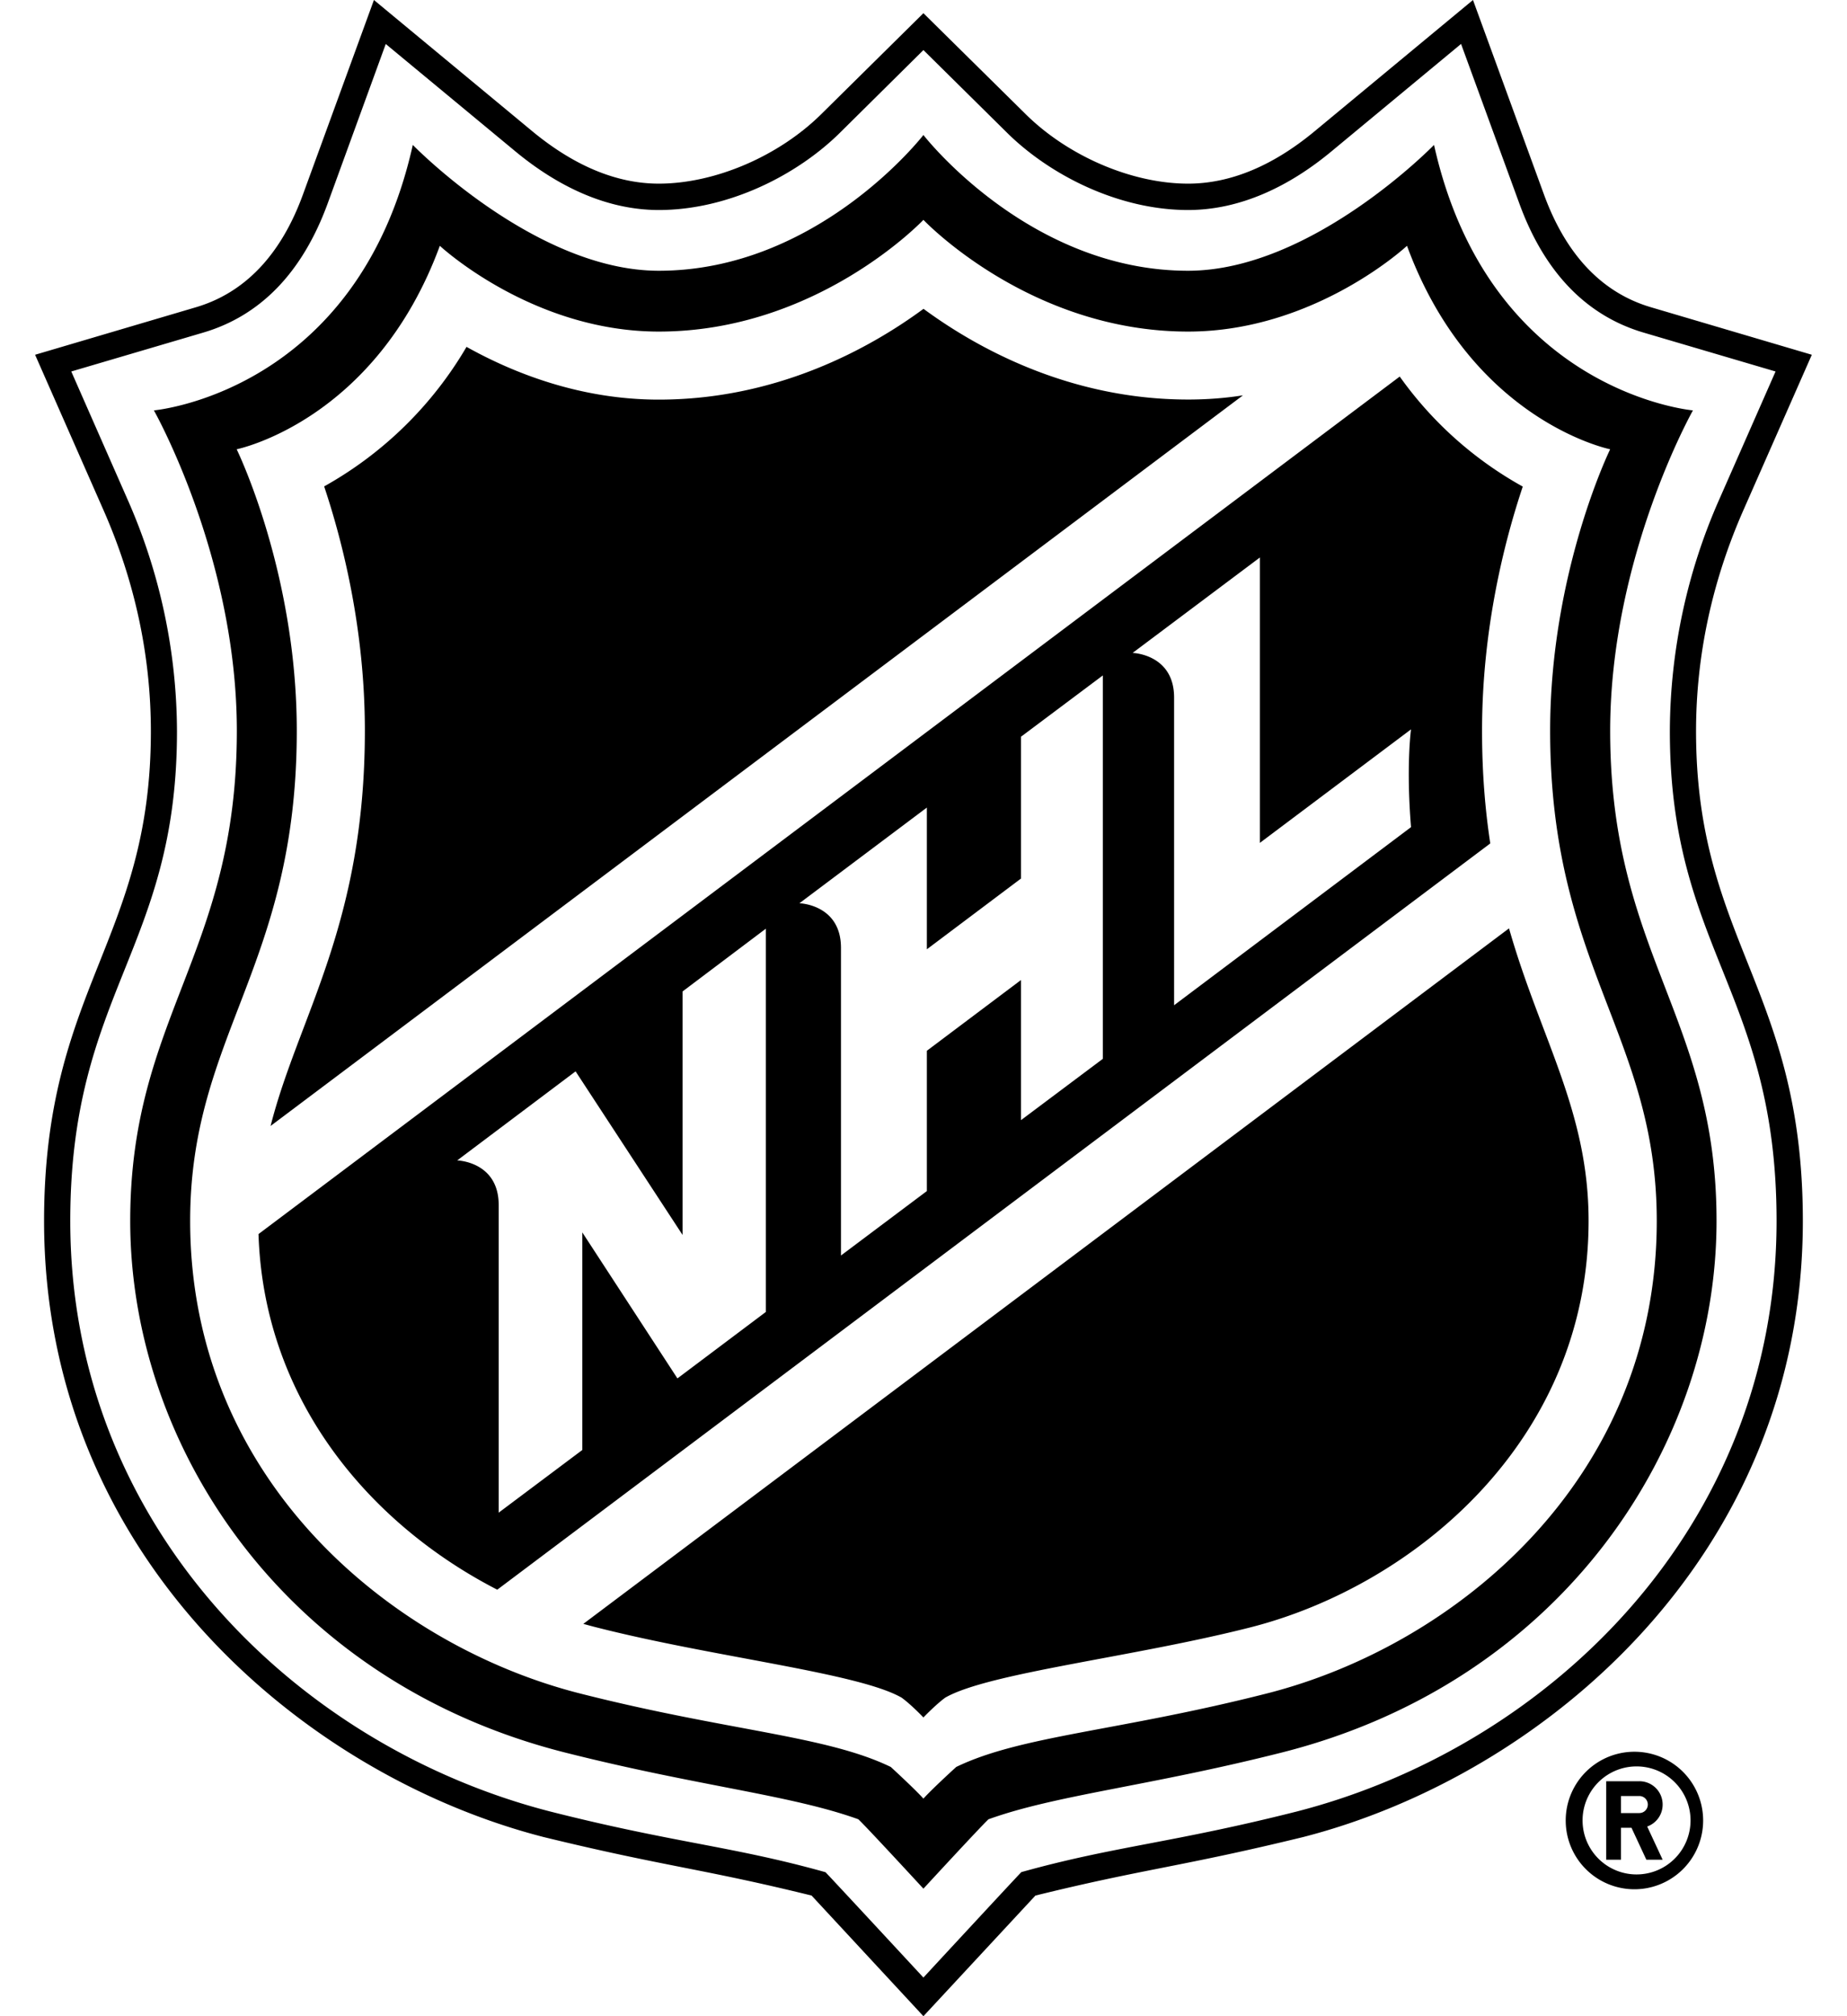 <svg fill="#000000" role="img" viewBox="0 0 22 24" xmlns="http://www.w3.org/2000/svg"><title>NHL</title><path d="M4.454 0L3.609 2.314c-0.262 0.72-0.693 1.172-1.277 1.344l-1.914 0.565 0.812 1.843c0.376 0.851 0.567 1.738 0.567 2.64 0 2.49-1.272 3.06-1.272 5.827 0 3.988 3.083 6.597 5.949 7.334 1.448 0.353 1.886 0.375 3.193 0.697L10.999 24l1.334-1.436c1.308-0.322 1.744-0.344 3.191-0.697 2.865-0.737 5.95-3.346 5.95-7.334 0-2.767-1.272-3.336-1.272-5.828 0-0.9 0.191-1.788 0.567-2.639l0.812-1.843-1.914-0.565c-0.585-0.172-1.014-0.624-1.277-1.344L17.545 0l-1.887 1.563c-0.5 0.414-1.006 0.623-1.506 0.623-0.668 0-1.429-0.326-1.937-0.829L10.999 0.157l-1.215 1.2c-0.508 0.503-1.269 0.829-1.937 0.829-0.5 0-1.006-0.21-1.506-0.623L4.454 0z m0.14 0.523l1.546 1.28c0.508 0.42 1.09 0.697 1.707 0.697 0.827 0 1.646-0.414 2.158-0.92L10.999 0.596l0.996 0.984c0.512 0.506 1.33 0.92 2.156 0.92 0.617 0 1.199-0.276 1.707-0.697l1.545-1.28 0.694 1.899c0.298 0.817 0.796 1.335 1.48 1.537l1.572 0.463-0.668 1.517a6.856 6.856 0 0 0-0.591 2.766c0 2.591 1.271 3.108 1.271 5.828 0 3.643-2.711 6.257-5.713 7.03-1.484 0.375-2.177 0.413-3.283 0.722C12.021 22.436 10.999 23.54 10.999 23.54s-1.022-1.103-1.166-1.254c-1.106-0.31-1.797-0.347-3.281-0.723-3.003-0.772-5.715-3.386-5.715-7.029 0-2.72 1.271-3.237 1.271-5.828a6.87 6.87 0 0 0-0.591-2.766L0.849 4.422l1.572-0.463c0.685-0.202 1.183-0.72 1.482-1.537L4.595 0.523zM10.999 1.607s-1.25 1.616-3.152 1.616c-1.475 0-2.93-1.498-2.93-1.498-0.658 2.949-3.084 3.16-3.084 3.16s0.988 1.746 0.988 3.814c0 2.654-1.27 3.406-1.27 5.834 0 2.675 1.833 5.482 5.178 6.328 1.59 0.402 2.687 0.504 3.495 0.795 0.103 0.097 0.775 0.826 0.775 0.826s0.672-0.729 0.775-0.826c0.808-0.291 1.905-0.393 3.495-0.795 3.344-0.846 5.177-3.653 5.177-6.328 0-2.428-1.267-3.18-1.267-5.834 0-2.068 0.986-3.814 0.986-3.814s-2.426-0.211-3.084-3.16c0 0-1.455 1.498-2.93 1.498C12.25 3.223 10.999 1.607 10.999 1.607z m0 1.01s1.258 1.33 3.152 1.33c1.512 0 2.608-1.021 2.608-1.021 0.769 2.09 2.42 2.422 2.42 2.422s-0.715 1.459-0.715 3.351c0 2.809 1.27 3.623 1.27 5.834 0 3.091-2.41 5.058-4.643 5.625-1.769 0.45-2.925 0.5-3.701 0.875 0 0-0.284 0.258-0.391 0.377-0.107-0.119-0.389-0.377-0.389-0.377-0.776-0.375-1.934-0.426-3.703-0.875-2.233-0.567-4.642-2.534-4.642-5.625 0-2.211 1.27-3.025 1.27-5.834 0-1.892-0.716-3.351-0.716-3.351s1.651-0.333 2.42-2.422c0 0 1.096 1.021 2.608 1.021 1.894 0 3.152-1.33 3.152-1.33z m0 1.06c-0.632 0.465-1.737 1.08-3.152 1.08-0.934 0-1.729-0.315-2.29-0.628A4.515 4.515 0 0 1 3.861 5.79c0.224 0.67 0.485 1.708 0.485 2.908 0 2.313-0.79 3.396-1.123 4.705l11.582-8.697c-0.209 0.033-0.427 0.05-0.653 0.05-1.414 0-2.52-0.615-3.152-1.08z m5.674 0.805L3.079 14.69c0.065 2.008 1.362 3.472 2.844 4.233l11.828-8.883c-0.061-0.4-0.098-0.84-0.098-1.34 0-1.2 0.26-2.237 0.485-2.908a4.438 4.438 0 0 1-1.465-1.309z m-1.666 2.153v3.398l1.8-1.351s-0.06 0.433 0 1.164l-2.822 2.12V8.304c0-0.518-0.494-0.532-0.494-0.532l1.516-1.136z m-1.871 1.404v4.565l-0.975 0.73v-1.668l-1.121 0.842v1.67l-1.023 0.767v-3.662c0-0.518-0.495-0.531-0.495-0.531l1.518-1.139V11.3l1.121-0.842V8.77l0.975-0.73z m4.838 3.012L6.948 19.33c0.053 0.014 0.105 0.029 0.158 0.042 1.401 0.357 3.116 0.54 3.633 0.836 0.117 0.085 0.26 0.236 0.26 0.236s0.143-0.15 0.26-0.236c0.517-0.296 2.232-0.48 3.633-0.836 1.941-0.493 4.03-2.216 4.03-4.84 0-1.307-0.573-2.168-0.948-3.482z m-8.852 0.002v4.564l-1.053 0.791-1.133-1.738v2.59l-0.996 0.746v-3.662c0-0.518-0.494-0.531-0.494-0.531l1.41-1.06L8.13 14.7v-2.898l0.993-0.748z m10.346 9.799a0.818 0.818 0 1 0 0 1.637 0.818 0.818 0 0 0 0-1.637z m0 0.175a0.643 0.643 0 1 1 0 1.285 0.643 0.643 0 0 1 0-1.285z m-0.336 0.176v0.934h0.176v-0.38h0.125l0.177 0.38h0.194l-0.184-0.395a0.276 0.276 0 0 0 0.184-0.262 0.277 0.277 0 0 0-0.278-0.277h-0.394z m0.176 0.176h0.218a0.101 0.101 0 1 1 0 0.203h-0.218v-0.203z"/></svg>